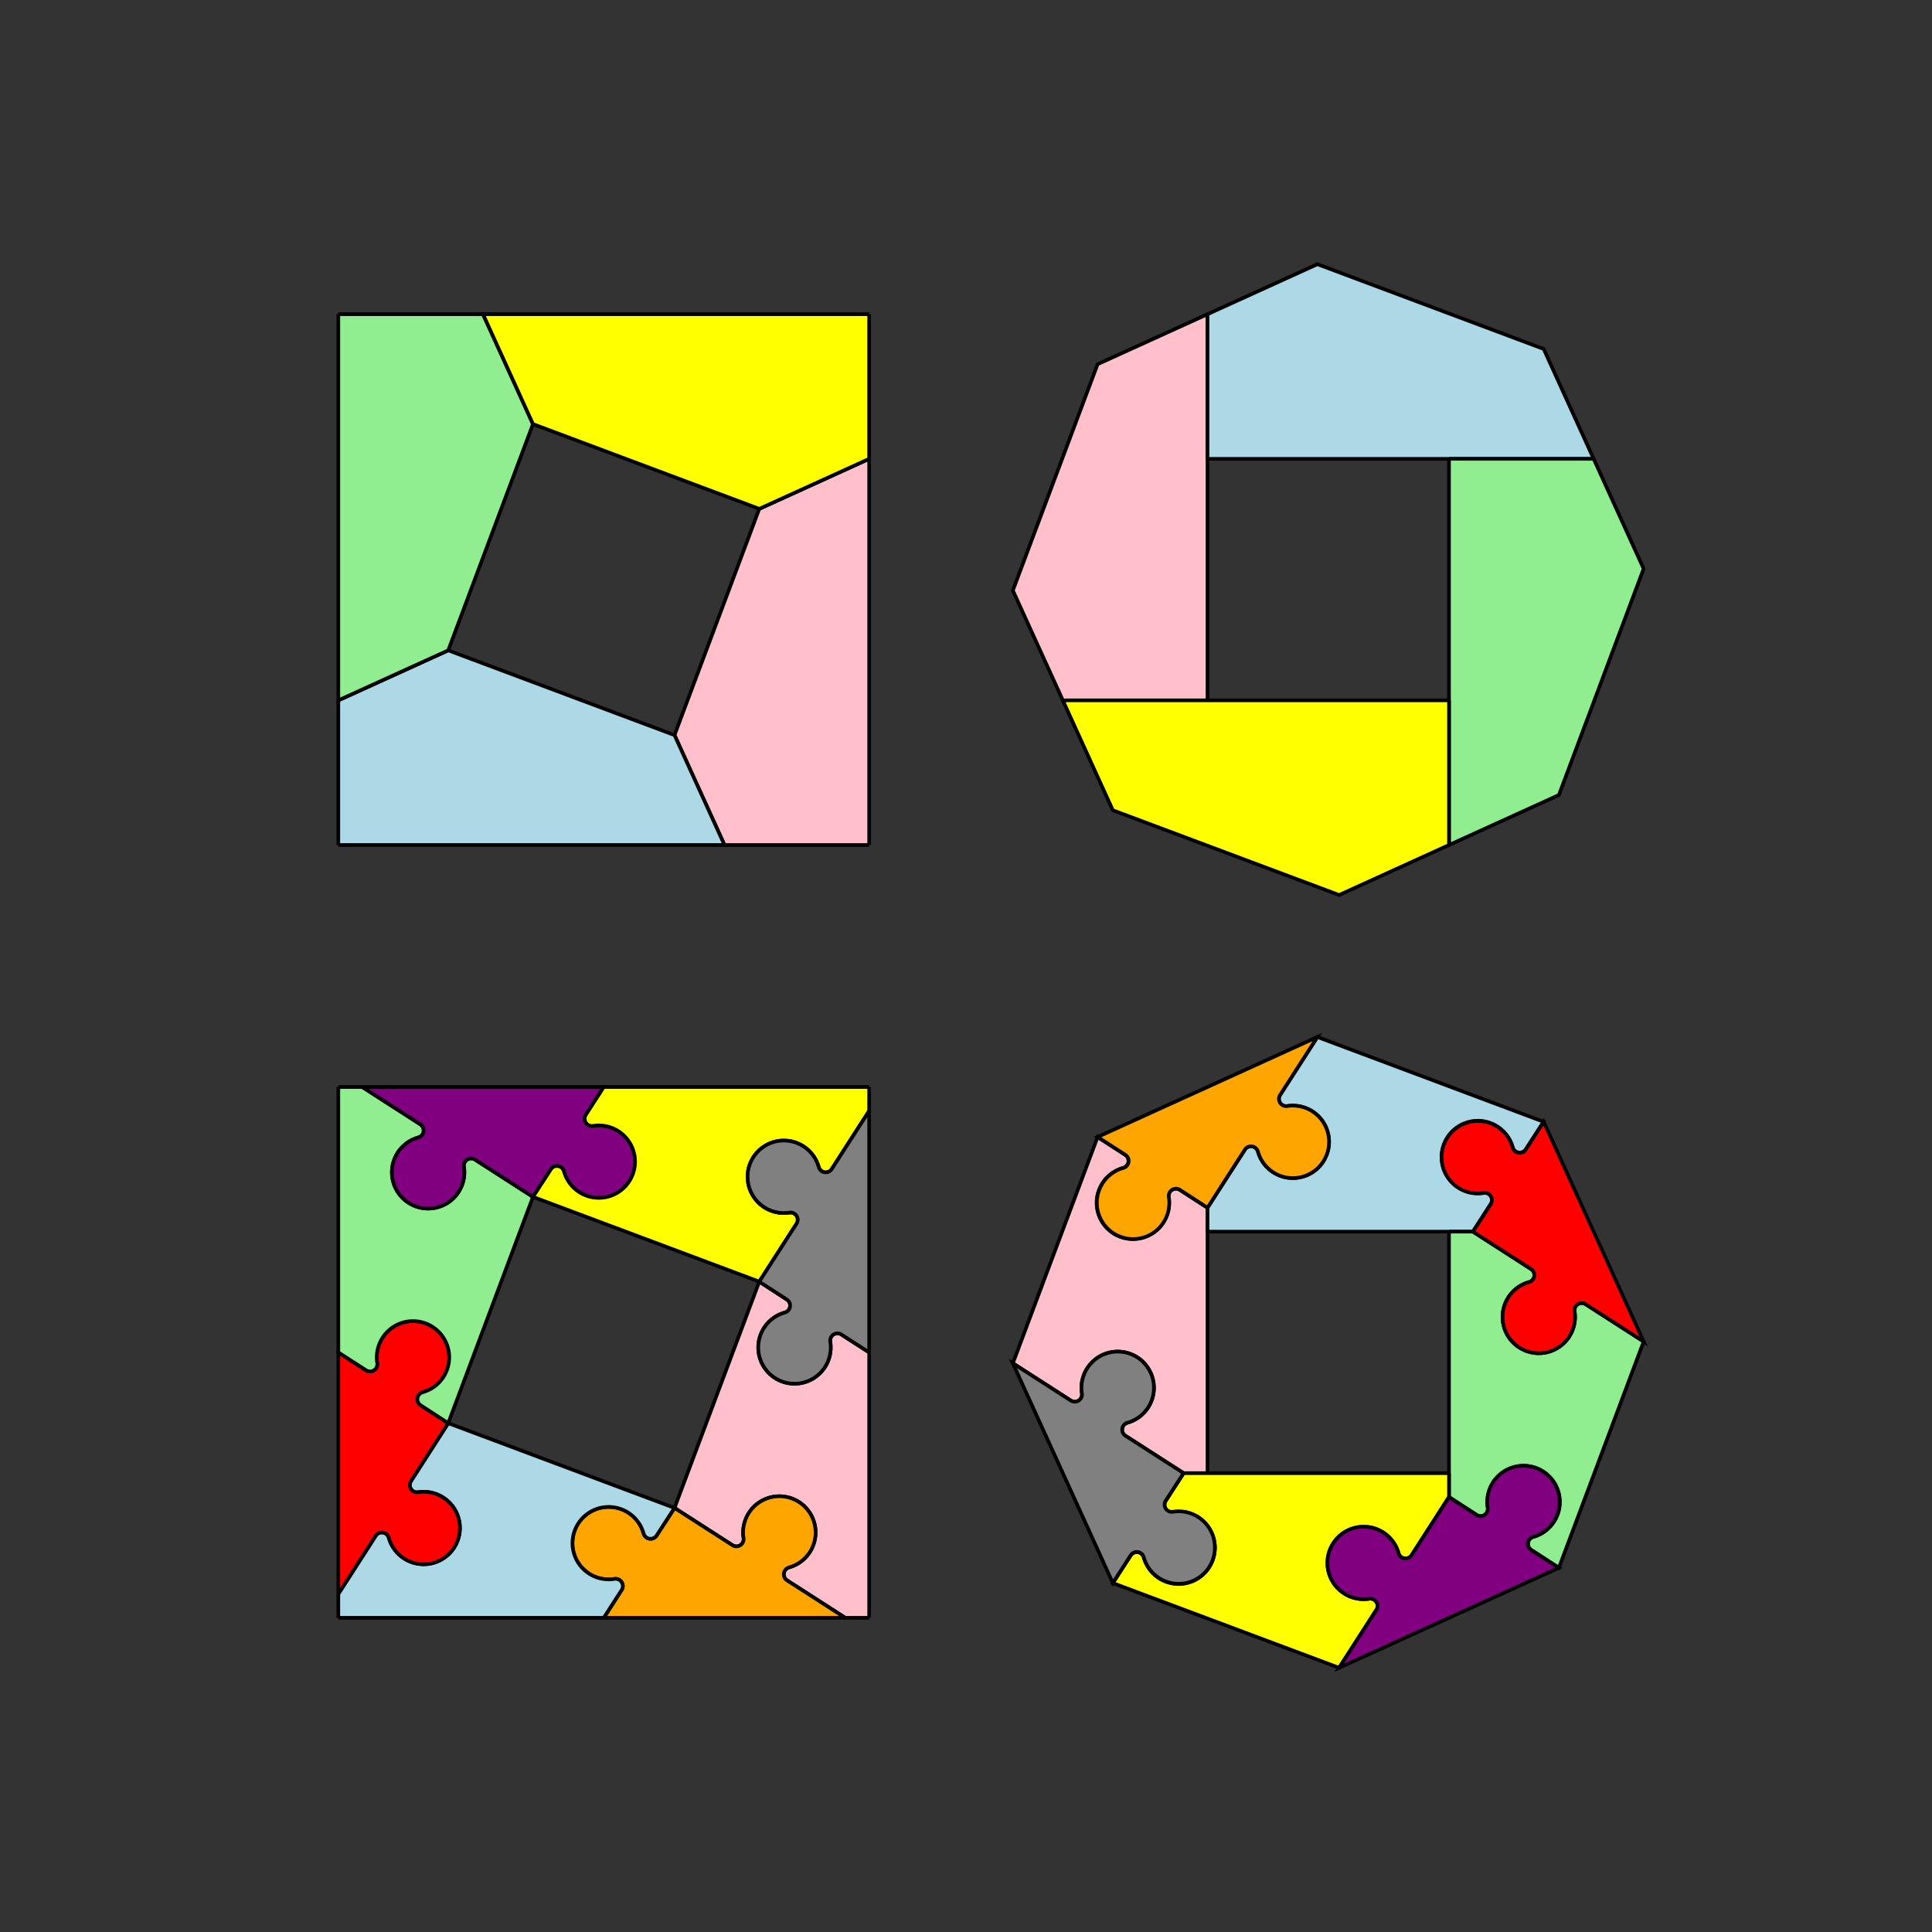<?xml version="1.0" encoding="UTF-8" standalone="no"?>
<svg xmlns="http://www.w3.org/2000/svg" version="1.1" width="700" height="700">
<rect width="100%" height="100%" fill="#333333" stroke="none"/>
<g transform="translate(350,350) scale(350)">
<g transform="translate(0,0) scale(0.25)">
<g transform="translate(0,0)">
<g transform='translate(-0.0,-1.6)'>
<g transform='rotate(0)'>
<g transform='scale(1,1)'>
<g transform='translate(-1.5,0.0)'>
<g transform='rotate(0)'>
<g transform='scale(1,1)'>
<g transform='translate(0,0)'>
<g transform='rotate(0)'>
<g transform='scale(1,1)'>
<g transform='translate(0,0)'>
<g transform='rotate(0)'>
<path d='M 1.099 1.099 L 0.5 1.099 L 0.293 0.644 L 0.644 -0.293 L 1.099 -0.5 L 1.099 1.099' fill='pink' stroke='black' stroke-width='0.015' />
</g></g>
</g></g></g>
<g transform='translate(0,0)'>
<g transform='rotate(90)'>
<g transform='scale(1,1)'>
<g transform='translate(0,0)'>
<g transform='rotate(0)'>
<path d='M 1.099 1.099 L 0.5 1.099 L 0.293 0.644 L 0.644 -0.293 L 1.099 -0.5 L 1.099 1.099' fill='lightblue' stroke='black' stroke-width='0.015' />
</g></g>
</g></g></g>
<g transform='translate(0,0)'>
<g transform='rotate(180)'>
<g transform='scale(1,1)'>
<g transform='translate(0,0)'>
<g transform='rotate(0)'>
<path d='M 1.099 1.099 L 0.5 1.099 L 0.293 0.644 L 0.644 -0.293 L 1.099 -0.5 L 1.099 1.099' fill='lightgreen' stroke='black' stroke-width='0.015' />
</g></g>
</g></g></g>
<g transform='translate(0,0)'>
<g transform='rotate(270)'>
<g transform='scale(1,1)'>
<g transform='translate(0,0)'>
<g transform='rotate(0)'>
<path d='M 1.099 1.099 L 0.5 1.099 L 0.293 0.644 L 0.644 -0.293 L 1.099 -0.5 L 1.099 1.099' fill='yellow' stroke='black' stroke-width='0.015' />
</g></g>
</g></g></g>
</g></g></g>
<g transform='translate(1.5,0.0)'>
<g transform='rotate(0)'>
<g transform='scale(1,1)'>
<g transform='translate(-1.599,-0.599)'>
<g transform='rotate(0)'>
<g transform='scale(1,1)'>
<g transform='translate(0,0)'>
<g transform='rotate(0)'>
<path d='M 1.099 1.099 L 0.5 1.099 L 0.293 0.644 L 0.644 -0.293 L 1.099 -0.5 L 1.099 1.099' fill='pink' stroke='black' stroke-width='0.015' />
</g></g>
</g></g></g>
<g transform='translate(0.599,-1.599)'>
<g transform='rotate(90)'>
<g transform='scale(1,1)'>
<g transform='translate(0,0)'>
<g transform='rotate(0)'>
<path d='M 1.099 1.099 L 0.5 1.099 L 0.293 0.644 L 0.644 -0.293 L 1.099 -0.5 L 1.099 1.099' fill='lightblue' stroke='black' stroke-width='0.015' />
</g></g>
</g></g></g>
<g transform='translate(1.599,0.599)'>
<g transform='rotate(180)'>
<g transform='scale(1,1)'>
<g transform='translate(0,0)'>
<g transform='rotate(0)'>
<path d='M 1.099 1.099 L 0.5 1.099 L 0.293 0.644 L 0.644 -0.293 L 1.099 -0.5 L 1.099 1.099' fill='lightgreen' stroke='black' stroke-width='0.015' />
</g></g>
</g></g></g>
<g transform='translate(-0.599,1.599)'>
<g transform='rotate(270)'>
<g transform='scale(1,1)'>
<g transform='translate(0,0)'>
<g transform='rotate(0)'>
<path d='M 1.099 1.099 L 0.5 1.099 L 0.293 0.644 L 0.644 -0.293 L 1.099 -0.5 L 1.099 1.099' fill='yellow' stroke='black' stroke-width='0.015' />
</g></g>
</g></g></g>
</g></g></g>
</g></g></g>
<g transform='translate(0.0,1.6)'>
<g transform='rotate(0)'>
<g transform='scale(1,1)'>
<g transform='translate(-1.5,0.0)'>
<g transform='rotate(0)'>
<g transform='scale(1,1)'>
<g transform='translate(0,0)'>
<g transform='rotate(0)'>
<g transform='scale(1,1)'>
<g transform='translate(0,0)'>
<g transform='rotate(0)'>
<path d='M 1.099 1.099 L 1 1.099 L 0.759 0.944 A 0.03 0.03 0 0 1 0.768 0.89 A 0.15 0.15 0 1 0 0.579 0.769 A 0.03 0.03 0 0 1 0.534 0.799 L 0.293 0.644 L 0.644 -0.293 L 0.758 -0.219 A 0.03 0.03 0 0 1 0.75 -0.165 A 0.15 0.15 0 1 0 0.938 -0.044 A 0.03 0.03 0 0 1 0.984 -0.074 L 1.099 1.6653345369377348e-16 L 1.099 1.099' fill='pink' stroke='black' stroke-width='0.015' />
</g></g>
<g transform='translate(0,0)'>
<g transform='rotate(0)'>
<path d='M 1 1.099 L 0.759 0.944 A 0.03 0.03 0 0 1 0.768 0.89 A 0.15 0.15 0 1 0 0.579 0.769 A 0.03 0.03 0 0 1 0.534 0.799 L 0.293 0.644 L 0.219 0.758 A 0.03 0.03 0 0 1 0.165 0.75 A 0.15 0.15 0 1 0 0.044 0.938 A 0.03 0.03 0 0 1 0.074 0.984 L -1.1102230246251565e-16 1.099 L 1 1.099' fill='orange' stroke='black' stroke-width='0.015' />
</g></g>
</g></g></g>
<g transform='translate(0,0)'>
<g transform='rotate(90)'>
<g transform='scale(1,1)'>
<g transform='translate(0,0)'>
<g transform='rotate(0)'>
<path d='M 1.099 1.099 L 1 1.099 L 0.759 0.944 A 0.03 0.03 0 0 1 0.768 0.89 A 0.15 0.15 0 1 0 0.579 0.769 A 0.03 0.03 0 0 1 0.534 0.799 L 0.293 0.644 L 0.644 -0.293 L 0.758 -0.219 A 0.03 0.03 0 0 1 0.75 -0.165 A 0.15 0.15 0 1 0 0.938 -0.044 A 0.03 0.03 0 0 1 0.984 -0.074 L 1.099 1.6653345369377348e-16 L 1.099 1.099' fill='lightblue' stroke='black' stroke-width='0.015' />
</g></g>
<g transform='translate(0,0)'>
<g transform='rotate(0)'>
<path d='M 1 1.099 L 0.759 0.944 A 0.03 0.03 0 0 1 0.768 0.89 A 0.15 0.15 0 1 0 0.579 0.769 A 0.03 0.03 0 0 1 0.534 0.799 L 0.293 0.644 L 0.219 0.758 A 0.03 0.03 0 0 1 0.165 0.75 A 0.15 0.15 0 1 0 0.044 0.938 A 0.03 0.03 0 0 1 0.074 0.984 L -1.1102230246251565e-16 1.099 L 1 1.099' fill='red' stroke='black' stroke-width='0.015' />
</g></g>
</g></g></g>
<g transform='translate(0,0)'>
<g transform='rotate(180)'>
<g transform='scale(1,1)'>
<g transform='translate(0,0)'>
<g transform='rotate(0)'>
<path d='M 1.099 1.099 L 1 1.099 L 0.759 0.944 A 0.03 0.03 0 0 1 0.768 0.89 A 0.15 0.15 0 1 0 0.579 0.769 A 0.03 0.03 0 0 1 0.534 0.799 L 0.293 0.644 L 0.644 -0.293 L 0.758 -0.219 A 0.03 0.03 0 0 1 0.75 -0.165 A 0.15 0.15 0 1 0 0.938 -0.044 A 0.03 0.03 0 0 1 0.984 -0.074 L 1.099 1.6653345369377348e-16 L 1.099 1.099' fill='lightgreen' stroke='black' stroke-width='0.015' />
</g></g>
<g transform='translate(0,0)'>
<g transform='rotate(0)'>
<path d='M 1 1.099 L 0.759 0.944 A 0.03 0.03 0 0 1 0.768 0.89 A 0.15 0.15 0 1 0 0.579 0.769 A 0.03 0.03 0 0 1 0.534 0.799 L 0.293 0.644 L 0.219 0.758 A 0.03 0.03 0 0 1 0.165 0.75 A 0.15 0.15 0 1 0 0.044 0.938 A 0.03 0.03 0 0 1 0.074 0.984 L -1.1102230246251565e-16 1.099 L 1 1.099' fill='purple' stroke='black' stroke-width='0.015' />
</g></g>
</g></g></g>
<g transform='translate(0,0)'>
<g transform='rotate(270)'>
<g transform='scale(1,1)'>
<g transform='translate(0,0)'>
<g transform='rotate(0)'>
<path d='M 1.099 1.099 L 1 1.099 L 0.759 0.944 A 0.03 0.03 0 0 1 0.768 0.89 A 0.15 0.15 0 1 0 0.579 0.769 A 0.03 0.03 0 0 1 0.534 0.799 L 0.293 0.644 L 0.644 -0.293 L 0.758 -0.219 A 0.03 0.03 0 0 1 0.75 -0.165 A 0.15 0.15 0 1 0 0.938 -0.044 A 0.03 0.03 0 0 1 0.984 -0.074 L 1.099 1.6653345369377348e-16 L 1.099 1.099' fill='yellow' stroke='black' stroke-width='0.015' />
</g></g>
<g transform='translate(0,0)'>
<g transform='rotate(0)'>
<path d='M 1 1.099 L 0.759 0.944 A 0.03 0.03 0 0 1 0.768 0.89 A 0.15 0.15 0 1 0 0.579 0.769 A 0.03 0.03 0 0 1 0.534 0.799 L 0.293 0.644 L 0.219 0.758 A 0.03 0.03 0 0 1 0.165 0.75 A 0.15 0.15 0 1 0 0.044 0.938 A 0.03 0.03 0 0 1 0.074 0.984 L -1.1102230246251565e-16 1.099 L 1 1.099' fill='gray' stroke='black' stroke-width='0.015' />
</g></g>
</g></g></g>
</g></g></g>
<g transform='translate(1.5,0.0)'>
<g transform='rotate(0)'>
<g transform='scale(1,1)'>
<g transform='translate(-1.599,-0.599)'>
<g transform='rotate(0)'>
<g transform='scale(1,1)'>
<g transform='translate(0,0)'>
<g transform='rotate(0)'>
<path d='M 1.099 1.099 L 1 1.099 L 0.759 0.944 A 0.03 0.03 0 0 1 0.768 0.89 A 0.15 0.15 0 1 0 0.579 0.769 A 0.03 0.03 0 0 1 0.534 0.799 L 0.293 0.644 L 0.644 -0.293 L 0.758 -0.219 A 0.03 0.03 0 0 1 0.75 -0.165 A 0.15 0.15 0 1 0 0.938 -0.044 A 0.03 0.03 0 0 1 0.984 -0.074 L 1.099 1.6653345369377348e-16 L 1.099 1.099' fill='pink' stroke='black' stroke-width='0.015' />
</g></g>
</g></g></g>
<g transform='translate(0.599,-1.599)'>
<g transform='rotate(90)'>
<g transform='scale(1,1)'>
<g transform='translate(0,0)'>
<g transform='rotate(0)'>
<path d='M 1.099 1.099 L 1 1.099 L 0.759 0.944 A 0.03 0.03 0 0 1 0.768 0.89 A 0.15 0.15 0 1 0 0.579 0.769 A 0.03 0.03 0 0 1 0.534 0.799 L 0.293 0.644 L 0.644 -0.293 L 0.758 -0.219 A 0.03 0.03 0 0 1 0.75 -0.165 A 0.15 0.15 0 1 0 0.938 -0.044 A 0.03 0.03 0 0 1 0.984 -0.074 L 1.099 1.6653345369377348e-16 L 1.099 1.099' fill='lightblue' stroke='black' stroke-width='0.015' />
</g></g>
</g></g></g>
<g transform='translate(1.599,0.599)'>
<g transform='rotate(180)'>
<g transform='scale(1,1)'>
<g transform='translate(0,0)'>
<g transform='rotate(0)'>
<path d='M 1.099 1.099 L 1 1.099 L 0.759 0.944 A 0.03 0.03 0 0 1 0.768 0.89 A 0.15 0.15 0 1 0 0.579 0.769 A 0.03 0.03 0 0 1 0.534 0.799 L 0.293 0.644 L 0.644 -0.293 L 0.758 -0.219 A 0.03 0.03 0 0 1 0.75 -0.165 A 0.15 0.15 0 1 0 0.938 -0.044 A 0.03 0.03 0 0 1 0.984 -0.074 L 1.099 1.6653345369377348e-16 L 1.099 1.099' fill='lightgreen' stroke='black' stroke-width='0.015' />
</g></g>
</g></g></g>
<g transform='translate(-0.599,1.599)'>
<g transform='rotate(270)'>
<g transform='scale(1,1)'>
<g transform='translate(0,0)'>
<g transform='rotate(0)'>
<path d='M 1.099 1.099 L 1 1.099 L 0.759 0.944 A 0.03 0.03 0 0 1 0.768 0.89 A 0.15 0.15 0 1 0 0.579 0.769 A 0.03 0.03 0 0 1 0.534 0.799 L 0.293 0.644 L 0.644 -0.293 L 0.758 -0.219 A 0.03 0.03 0 0 1 0.75 -0.165 A 0.15 0.15 0 1 0 0.938 -0.044 A 0.03 0.03 0 0 1 0.984 -0.074 L 1.099 1.6653345369377348e-16 L 1.099 1.099' fill='yellow' stroke='black' stroke-width='0.015' />
</g></g>
</g></g></g>
<g transform='translate(0,0)'>
<g transform='rotate(90)'>
<g transform='scale(1,1)'>
<g transform='translate(-1.599,-0.599)'>
<g transform='rotate(0)'>
<g transform='scale(1,1)'>
<g transform='translate(0,0)'>
<g transform='rotate(0)'>
<path d='M 1 1.099 L 0.759 0.944 A 0.03 0.03 0 0 1 0.768 0.89 A 0.15 0.15 0 1 0 0.579 0.769 A 0.03 0.03 0 0 1 0.534 0.799 L 0.293 0.644 L 0.707 1.554 L 0.781 1.439 A 0.03 0.03 0 0 1 0.835 1.447 A 0.15 0.15 0 1 0 0.956 1.259 A 0.03 0.03 0 0 1 0.926 1.213 L 1 1.099' fill='orange' stroke='black' stroke-width='0.015' />
</g></g>
</g></g></g>
</g></g></g>
<g transform='translate(0,0)'>
<g transform='rotate(180)'>
<g transform='scale(1,1)'>
<g transform='translate(-1.599,-0.599)'>
<g transform='rotate(0)'>
<g transform='scale(1,1)'>
<g transform='translate(0,0)'>
<g transform='rotate(0)'>
<path d='M 1 1.099 L 0.759 0.944 A 0.03 0.03 0 0 1 0.768 0.89 A 0.15 0.15 0 1 0 0.579 0.769 A 0.03 0.03 0 0 1 0.534 0.799 L 0.293 0.644 L 0.707 1.554 L 0.781 1.439 A 0.03 0.03 0 0 1 0.835 1.447 A 0.15 0.15 0 1 0 0.956 1.259 A 0.03 0.03 0 0 1 0.926 1.213 L 1 1.099' fill='red' stroke='black' stroke-width='0.015' />
</g></g>
</g></g></g>
</g></g></g>
<g transform='translate(0,0)'>
<g transform='rotate(270)'>
<g transform='scale(1,1)'>
<g transform='translate(-1.599,-0.599)'>
<g transform='rotate(0)'>
<g transform='scale(1,1)'>
<g transform='translate(0,0)'>
<g transform='rotate(0)'>
<path d='M 1 1.099 L 0.759 0.944 A 0.03 0.03 0 0 1 0.768 0.89 A 0.15 0.15 0 1 0 0.579 0.769 A 0.03 0.03 0 0 1 0.534 0.799 L 0.293 0.644 L 0.707 1.554 L 0.781 1.439 A 0.03 0.03 0 0 1 0.835 1.447 A 0.15 0.15 0 1 0 0.956 1.259 A 0.03 0.03 0 0 1 0.926 1.213 L 1 1.099' fill='purple' stroke='black' stroke-width='0.015' />
</g></g>
</g></g></g>
</g></g></g>
<g transform='translate(0,0)'>
<g transform='rotate(360)'>
<g transform='scale(1,1)'>
<g transform='translate(-1.599,-0.599)'>
<g transform='rotate(0)'>
<g transform='scale(1,1)'>
<g transform='translate(0,0)'>
<g transform='rotate(0)'>
<path d='M 1 1.099 L 0.759 0.944 A 0.03 0.03 0 0 1 0.768 0.89 A 0.15 0.15 0 1 0 0.579 0.769 A 0.03 0.03 0 0 1 0.534 0.799 L 0.293 0.644 L 0.707 1.554 L 0.781 1.439 A 0.03 0.03 0 0 1 0.835 1.447 A 0.15 0.15 0 1 0 0.956 1.259 A 0.03 0.03 0 0 1 0.926 1.213 L 1 1.099' fill='gray' stroke='black' stroke-width='0.015' />
</g></g>
</g></g></g>
</g></g></g>
</g></g></g>
</g></g></g>
<g transform='translate(-0.0,-1.6)'>
<g transform='rotate(0)'>
<g transform='scale(1,1)'>
<g transform='translate(-1.5,0.0)'>
<g transform='rotate(0)'>
<g transform='scale(1,1)'>
<g transform='translate(0,0)'>
<g transform='rotate(0)'>
<g transform='scale(1,1)'>
</g></g></g>
<g transform='translate(0,0)'>
<g transform='rotate(90)'>
<g transform='scale(1,1)'>
</g></g></g>
<g transform='translate(0,0)'>
<g transform='rotate(180)'>
<g transform='scale(1,1)'>
</g></g></g>
<g transform='translate(0,0)'>
<g transform='rotate(270)'>
<g transform='scale(1,1)'>
</g></g></g>
</g></g></g>
<g transform='translate(1.5,0.0)'>
<g transform='rotate(0)'>
<g transform='scale(1,1)'>
<g transform='translate(-1.599,-0.599)'>
<g transform='rotate(0)'>
<g transform='scale(1,1)'>
</g></g></g>
<g transform='translate(0.599,-1.599)'>
<g transform='rotate(90)'>
<g transform='scale(1,1)'>
</g></g></g>
<g transform='translate(1.599,0.599)'>
<g transform='rotate(180)'>
<g transform='scale(1,1)'>
</g></g></g>
<g transform='translate(-0.599,1.599)'>
<g transform='rotate(270)'>
<g transform='scale(1,1)'>
</g></g></g>
</g></g></g>
</g></g></g>
<g transform='translate(0.0,1.6)'>
<g transform='rotate(0)'>
<g transform='scale(1,1)'>
<g transform='translate(-1.5,0.0)'>
<g transform='rotate(0)'>
<g transform='scale(1,1)'>
<g transform='translate(0,0)'>
<g transform='rotate(0)'>
<g transform='scale(1,1)'>
</g></g></g>
<g transform='translate(0,0)'>
<g transform='rotate(90)'>
<g transform='scale(1,1)'>
</g></g></g>
<g transform='translate(0,0)'>
<g transform='rotate(180)'>
<g transform='scale(1,1)'>
</g></g></g>
<g transform='translate(0,0)'>
<g transform='rotate(270)'>
<g transform='scale(1,1)'>
</g></g></g>
</g></g></g>
<g transform='translate(1.5,0.0)'>
<g transform='rotate(0)'>
<g transform='scale(1,1)'>
<g transform='translate(-1.599,-0.599)'>
<g transform='rotate(0)'>
<g transform='scale(1,1)'>
</g></g></g>
<g transform='translate(0.599,-1.599)'>
<g transform='rotate(90)'>
<g transform='scale(1,1)'>
</g></g></g>
<g transform='translate(1.599,0.599)'>
<g transform='rotate(180)'>
<g transform='scale(1,1)'>
</g></g></g>
<g transform='translate(-0.599,1.599)'>
<g transform='rotate(270)'>
<g transform='scale(1,1)'>
</g></g></g>
<g transform='translate(0,0)'>
<g transform='rotate(90)'>
<g transform='scale(1,1)'>
<g transform='translate(-1.599,-0.599)'>
<g transform='rotate(0)'>
<g transform='scale(1,1)'>
</g></g></g>
</g></g></g>
<g transform='translate(0,0)'>
<g transform='rotate(180)'>
<g transform='scale(1,1)'>
<g transform='translate(-1.599,-0.599)'>
<g transform='rotate(0)'>
<g transform='scale(1,1)'>
</g></g></g>
</g></g></g>
<g transform='translate(0,0)'>
<g transform='rotate(270)'>
<g transform='scale(1,1)'>
<g transform='translate(-1.599,-0.599)'>
<g transform='rotate(0)'>
<g transform='scale(1,1)'>
</g></g></g>
</g></g></g>
<g transform='translate(0,0)'>
<g transform='rotate(360)'>
<g transform='scale(1,1)'>
<g transform='translate(-1.599,-0.599)'>
<g transform='rotate(0)'>
<g transform='scale(1,1)'>
</g></g></g>
</g></g></g>
</g></g></g>
</g></g></g></g></g></g></svg>